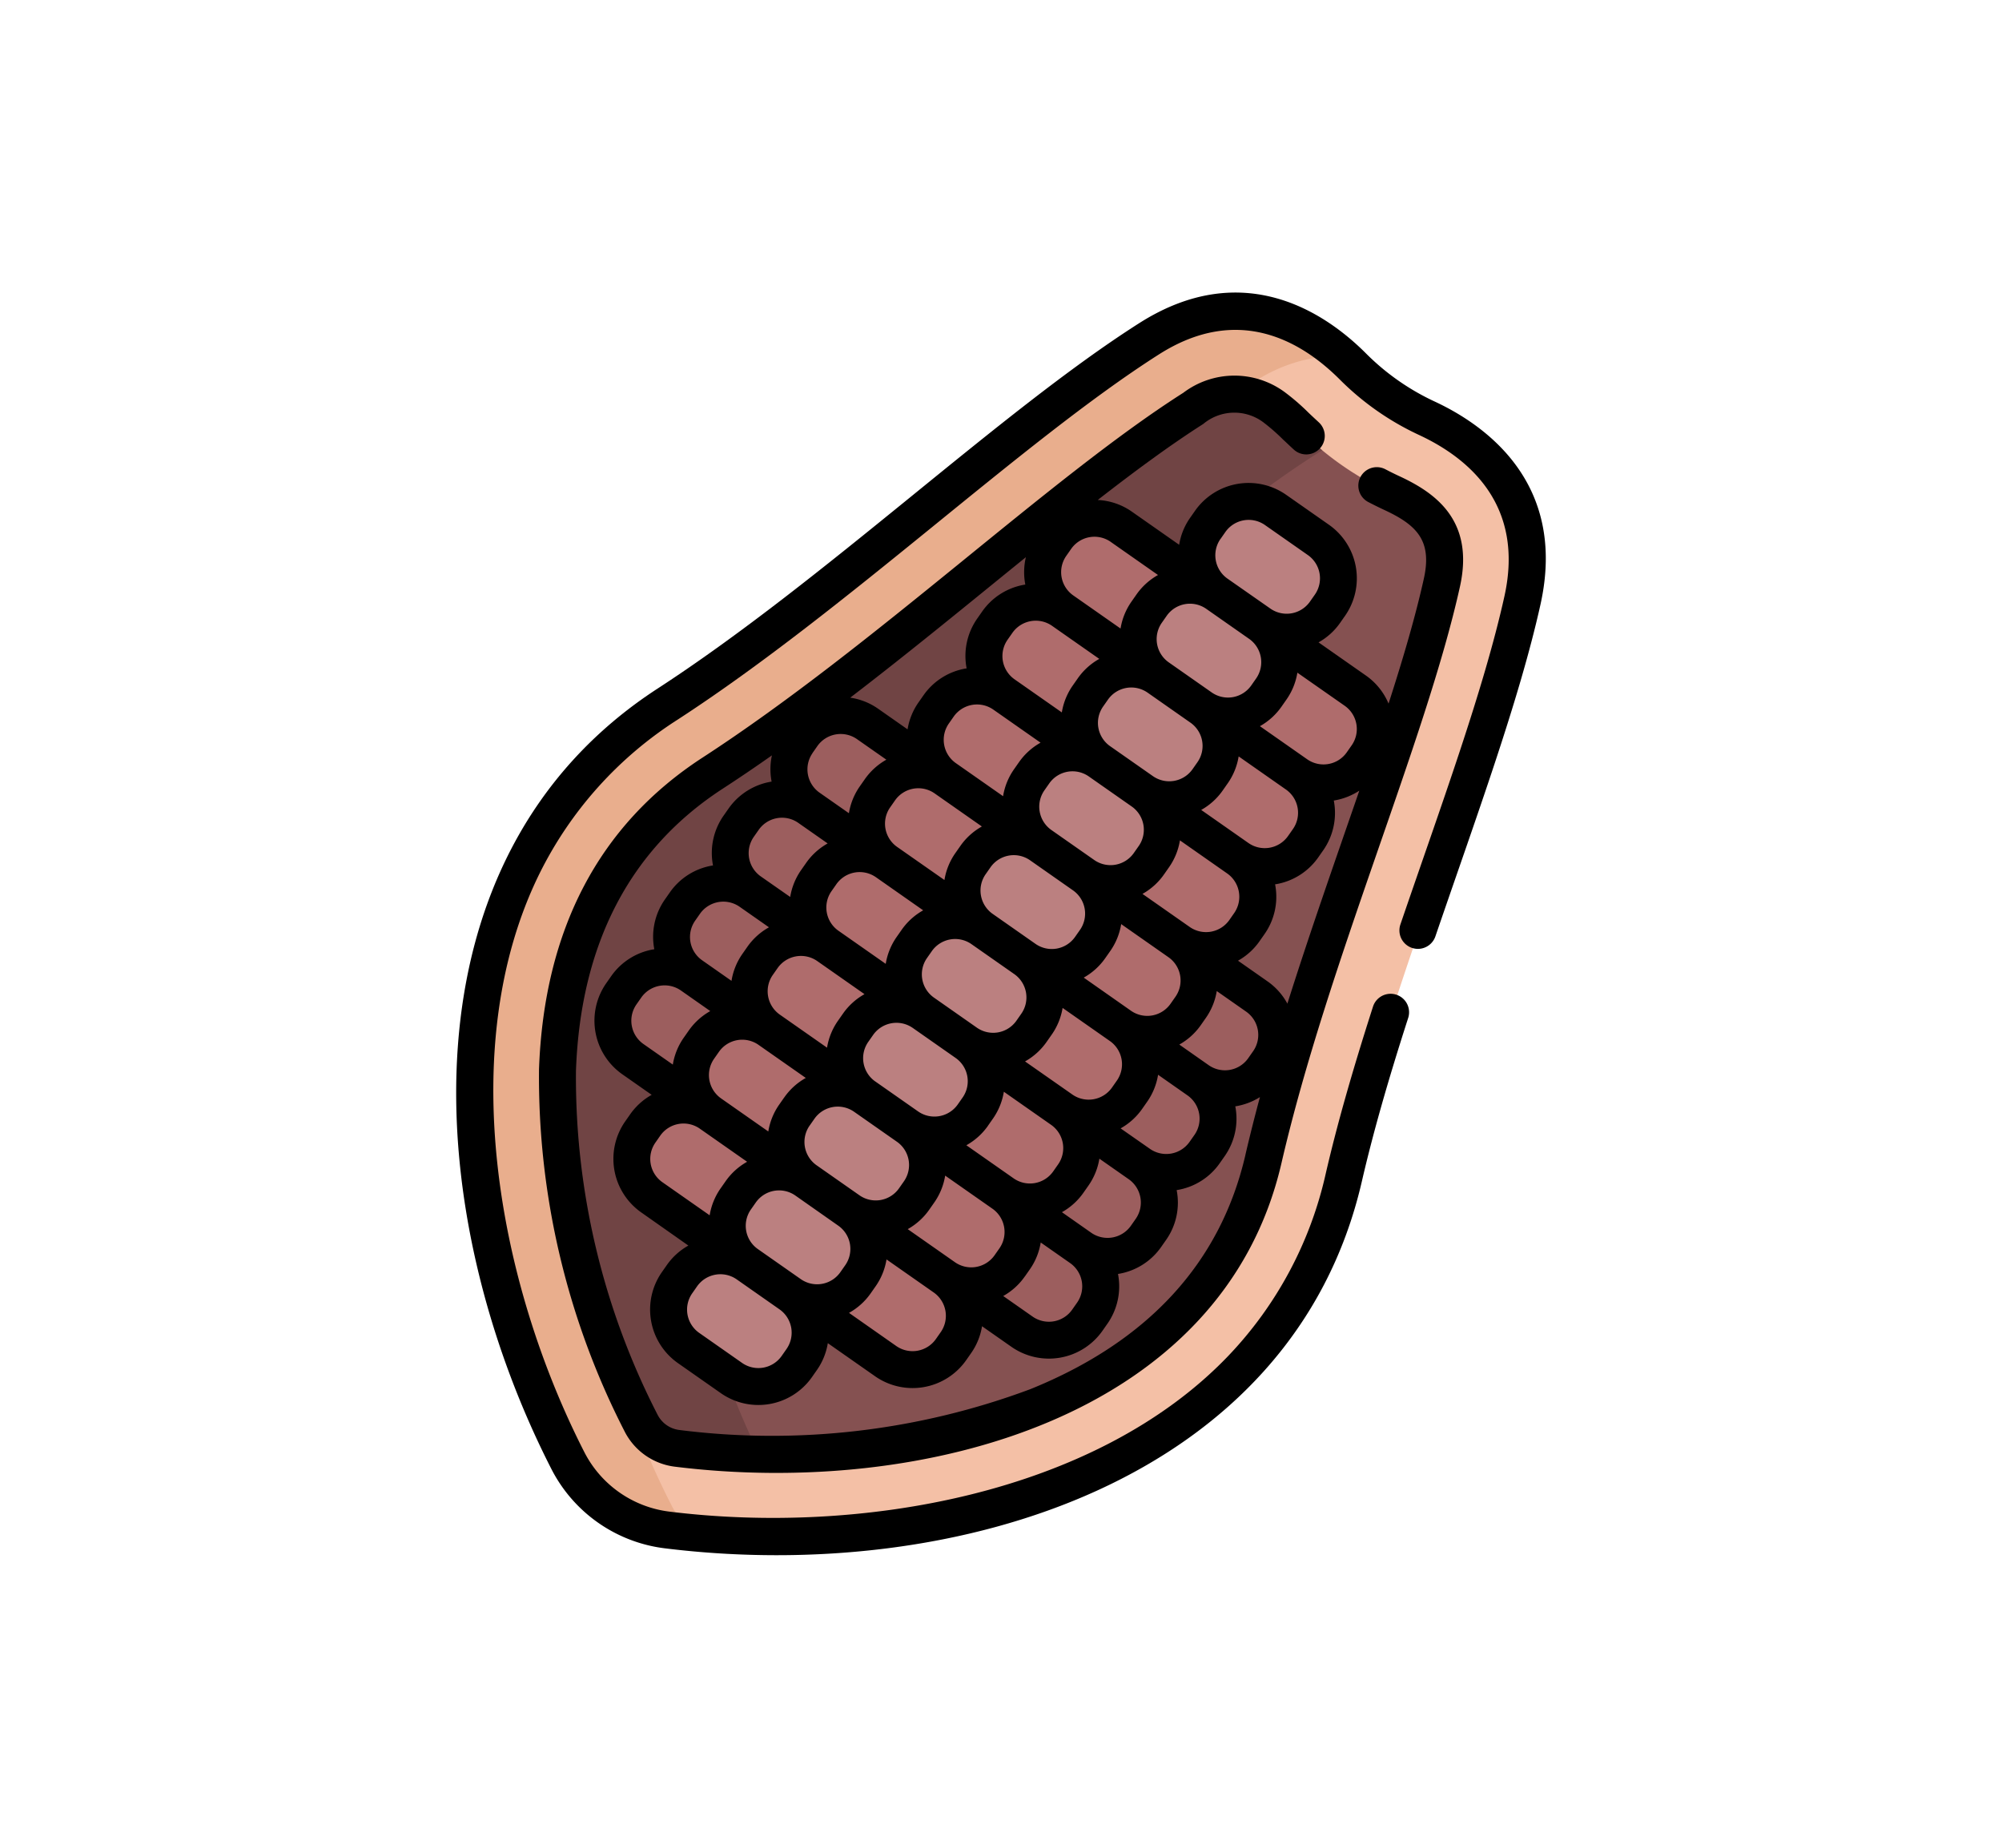 <svg xmlns="http://www.w3.org/2000/svg" xmlns:xlink="http://www.w3.org/1999/xlink" width="130" height="120" viewBox="0 0 130 120">
  <defs>
    <clipPath id="clip-path">
      <rect id="Rectángulo_35861" data-name="Rectángulo 35861" width="78" height="82" transform="translate(759 1799)" fill="#fd7f23"/>
    </clipPath>
  </defs>
  <g id="Grupo_176253" data-name="Grupo 176253" transform="translate(-733 -1780)">
    <rect id="Rectángulo_35848" data-name="Rectángulo 35848" width="130" height="120" transform="translate(733 1780)" fill="none"/>
    <g id="Enmascarar_grupo_272" data-name="Enmascarar grupo 272" clip-path="url(#clip-path)">
      <g id="cacao_1_" data-name="cacao (1)" transform="translate(757 1799)">
        <g id="Grupo_176251" data-name="Grupo 176251">
          <path id="Trazado_125850" data-name="Trazado 125850" d="M63.312,57.545c2.944-12.736,9.3-27.083,11.6-37.491C76.45,13.115,71.9,9.724,68.7,8.234a16.756,16.756,0,0,1-4.8-3.361c-2.5-2.5-7.237-5.615-13.232-1.8C41.674,8.8,30.364,19.677,19.4,26.8,1.879,38.188,5.77,61.909,12.924,75.921a8.4,8.4,0,0,0,6.446,4.514c15.614,1.93,39.235-2.527,43.943-22.89Z" fill="#f4c0a6"/>
          <path id="Trazado_125851" data-name="Trazado 125851" d="M19.585,78.723C12.431,64.711,8.541,40.99,26.065,29.6c10.961-7.123,22.27-18,31.262-23.725a10.281,10.281,0,0,1,5.732-1.784C60.416,1.807,56.046-.35,50.666,3.075,41.673,8.8,30.364,19.677,19.4,26.8,1.879,38.188,5.77,61.909,12.924,75.921a8.4,8.4,0,0,0,6.446,4.514q.753.093,1.53.166A8.378,8.378,0,0,1,19.585,78.723Z" fill="#e9ae8d"/>
          <path id="Trazado_125852" data-name="Trazado 125852" d="M43.416,72.4c8.027-3.249,12.965-8.649,14.676-16.05C61.108,43.3,67.479,28.86,69.682,18.907c.759-3.426-1.112-4.818-3.247-5.81-4.561-2.121-6.142-4.517-7.653-5.575-1.386-.971-3.034-1.334-5.249.077-8.593,5.47-19.987,16.4-31.22,23.7-6.37,4.139-9.755,10.626-10.063,19.28A49.183,49.183,0,0,0,17.682,73.5a3.038,3.038,0,0,0,2.337,1.636,49.183,49.183,0,0,0,23.4-2.735Z" fill="#855151"/>
          <path id="Trazado_125853" data-name="Trazado 125853" d="M20.291,53.4c.308-8.654,3.693-15.141,10.063-19.28,11.233-7.3,22.627-18.227,31.22-23.7.1-.062.192-.119.287-.174-1.379-1.136-2.241-2.135-3.079-2.723-1.386-.971-3.034-1.334-5.249.077-8.593,5.47-19.987,16.4-31.22,23.7-6.37,4.139-9.755,10.626-10.063,19.28A49.183,49.183,0,0,0,17.682,73.5a3.038,3.038,0,0,0,2.337,1.636,49.538,49.538,0,0,0,5.3.362,49.016,49.016,0,0,1-5.024-22.1Z" fill="#704444"/>
          <g id="Grupo_176248" data-name="Grupo 176248">
            <path id="Trazado_125854" data-name="Trazado 125854" d="M57.663,45.785l-25.277-17.7a3.052,3.052,0,0,0-4.238.747l-.32.457a3.052,3.052,0,0,0,.747,4.238l25.277,17.7a3.052,3.052,0,0,0,4.238-.747l.32-.457A3.052,3.052,0,0,0,57.663,45.785Z" fill="#9c5e5e"/>
            <path id="Trazado_125855" data-name="Trazado 125855" d="M53.852,51.229l-25.277-17.7a3.052,3.052,0,0,0-4.238.747l-.32.457a3.052,3.052,0,0,0,.747,4.238l25.277,17.7a3.052,3.052,0,0,0,4.238-.747l.32-.457A3.052,3.052,0,0,0,53.852,51.229Z" fill="#9c5e5e"/>
            <path id="Trazado_125856" data-name="Trazado 125856" d="M50.041,56.672l-25.277-17.7a3.052,3.052,0,0,0-4.238.747l-.32.457a3.052,3.052,0,0,0,.747,4.238l25.277,17.7a3.052,3.052,0,0,0,4.238-.747l.32-.457A3.052,3.052,0,0,0,50.041,56.672Z" fill="#9c5e5e"/>
            <path id="Trazado_125857" data-name="Trazado 125857" d="M46.229,62.115l-25.277-17.7a3.052,3.052,0,0,0-4.238.747l-.32.457a3.052,3.052,0,0,0,.747,4.238l25.277,17.7a3.052,3.052,0,0,0,4.238-.747l.32-.457A3.052,3.052,0,0,0,46.229,62.115Z" fill="#9c5e5e"/>
          </g>
          <g id="Grupo_176249" data-name="Grupo 176249">
            <path id="Trazado_125858" data-name="Trazado 125858" d="M64.056,25.927l-15.2-10.64a3.052,3.052,0,0,0-4.238.747l-.32.457a3.052,3.052,0,0,0,.747,4.238l15.2,10.64a3.052,3.052,0,0,0,4.238-.747l.32-.457A3.052,3.052,0,0,0,64.056,25.927Z" fill="#af6c6c"/>
            <path id="Trazado_125859" data-name="Trazado 125859" d="M60.245,31.37,45.05,20.73a3.052,3.052,0,0,0-4.238.747l-.32.457a3.052,3.052,0,0,0,.747,4.238l15.2,10.64a3.052,3.052,0,0,0,4.238-.747l.32-.457A3.052,3.052,0,0,0,60.245,31.37Z" fill="#af6c6c"/>
            <path id="Trazado_125860" data-name="Trazado 125860" d="M56.434,36.813l-15.2-10.64A3.052,3.052,0,0,0,37,26.92l-.32.457a3.052,3.052,0,0,0,.747,4.238l15.2,10.64a3.052,3.052,0,0,0,4.238-.747l.32-.457A3.052,3.052,0,0,0,56.434,36.813Z" fill="#af6c6c"/>
            <path id="Trazado_125861" data-name="Trazado 125861" d="M52.622,42.256l-15.2-10.64a3.052,3.052,0,0,0-4.238.747l-.32.457a3.052,3.052,0,0,0,.747,4.238l15.2,10.64a3.052,3.052,0,0,0,4.238-.747l.32-.457A3.052,3.052,0,0,0,52.622,42.256Z" fill="#af6c6c"/>
            <path id="Trazado_125862" data-name="Trazado 125862" d="M48.811,47.7l-15.2-10.64a3.052,3.052,0,0,0-4.238.747l-.32.457A3.052,3.052,0,0,0,29.8,42.5L45,53.142a3.052,3.052,0,0,0,4.238-.747l.32-.457A3.052,3.052,0,0,0,48.811,47.7Z" fill="#af6c6c"/>
            <path id="Trazado_125863" data-name="Trazado 125863" d="M45,53.142,29.8,42.5a3.052,3.052,0,0,0-4.238.747l-.32.457a3.052,3.052,0,0,0,.747,4.238l15.2,10.64a3.052,3.052,0,0,0,4.238-.747l.32-.457A3.052,3.052,0,0,0,45,53.142Z" fill="#af6c6c"/>
            <path id="Trazado_125864" data-name="Trazado 125864" d="M41.188,58.585l-15.2-10.64a3.052,3.052,0,0,0-4.238.747l-.32.457a3.052,3.052,0,0,0,.747,4.238l15.2,10.64a3.052,3.052,0,0,0,4.238-.747l.32-.457A3.052,3.052,0,0,0,41.188,58.585Z" fill="#af6c6c"/>
            <path id="Trazado_125865" data-name="Trazado 125865" d="M37.377,64.028l-15.2-10.64a3.052,3.052,0,0,0-4.238.747l-.32.457a3.052,3.052,0,0,0,.747,4.238l15.2,10.64a3.052,3.052,0,0,0,4.238-.747l.32-.457A3.052,3.052,0,0,0,37.377,64.028Z" fill="#af6c6c"/>
          </g>
          <g id="Grupo_176250" data-name="Grupo 176250">
            <path id="Trazado_125866" data-name="Trazado 125866" d="M61.665,16.14l-2.79-1.954a3.052,3.052,0,0,0-4.238.747l-.32.457a3.052,3.052,0,0,0,.747,4.238l2.79,1.954a3.052,3.052,0,0,0,4.238-.747l.32-.457A3.052,3.052,0,0,0,61.665,16.14Z" fill="#bb8080"/>
            <path id="Trazado_125867" data-name="Trazado 125867" d="M57.854,21.583l-2.79-1.954a3.052,3.052,0,0,0-4.238.747l-.32.457a3.052,3.052,0,0,0,.747,4.238l2.79,1.954a3.052,3.052,0,0,0,4.238-.747l.32-.457A3.052,3.052,0,0,0,57.854,21.583Z" fill="#bb8080"/>
            <path id="Trazado_125868" data-name="Trazado 125868" d="M54.042,27.027l-2.79-1.954a3.052,3.052,0,0,0-4.238.747l-.32.457a3.052,3.052,0,0,0,.747,4.238l2.79,1.954a3.052,3.052,0,0,0,4.238-.747l.32-.457A3.052,3.052,0,0,0,54.042,27.027Z" fill="#bb8080"/>
            <path id="Trazado_125869" data-name="Trazado 125869" d="M50.231,32.47l-2.79-1.954a3.052,3.052,0,0,0-4.238.747l-.32.457a3.052,3.052,0,0,0,.747,4.238l2.79,1.954a3.052,3.052,0,0,0,4.238-.747l.32-.457A3.052,3.052,0,0,0,50.231,32.47Z" fill="#bb8080"/>
            <path id="Trazado_125870" data-name="Trazado 125870" d="M46.42,37.913l-2.79-1.954a3.052,3.052,0,0,0-4.238.747l-.32.457a3.052,3.052,0,0,0,.747,4.238l2.79,1.954a3.052,3.052,0,0,0,4.238-.747l.32-.457A3.052,3.052,0,0,0,46.42,37.913Z" fill="#bb8080"/>
            <path id="Trazado_125871" data-name="Trazado 125871" d="M42.608,43.356,39.818,41.4a3.052,3.052,0,0,0-4.238.747l-.32.457a3.052,3.052,0,0,0,.747,4.238L38.8,48.8a3.052,3.052,0,0,0,4.238-.747l.32-.457A3.052,3.052,0,0,0,42.608,43.356Z" fill="#bb8080"/>
            <path id="Trazado_125872" data-name="Trazado 125872" d="M38.8,48.8l-2.79-1.954a3.052,3.052,0,0,0-4.238.747l-.32.457a3.052,3.052,0,0,0,.747,4.238l2.79,1.954a3.052,3.052,0,0,0,4.238-.747l.32-.457A3.052,3.052,0,0,0,38.8,48.8Z" fill="#bb8080"/>
            <path id="Trazado_125873" data-name="Trazado 125873" d="M34.986,54.242,32.2,52.288a3.052,3.052,0,0,0-4.238.747l-.32.457a3.052,3.052,0,0,0,.747,4.238l2.79,1.954a3.052,3.052,0,0,0,4.238-.747l.32-.457A3.052,3.052,0,0,0,34.986,54.242Z" fill="#bb8080"/>
            <path id="Trazado_125874" data-name="Trazado 125874" d="M31.174,59.685l-2.79-1.954a3.052,3.052,0,0,0-4.238.747l-.32.457a3.052,3.052,0,0,0,.747,4.238l2.79,1.954a3.052,3.052,0,0,0,4.238-.747l.32-.457A3.052,3.052,0,0,0,31.174,59.685Z" fill="#bb8080"/>
            <path id="Trazado_125875" data-name="Trazado 125875" d="M27.363,65.128l-2.79-1.954a3.052,3.052,0,0,0-4.238.747l-.32.457a3.052,3.052,0,0,0,.747,4.238l2.79,1.954a3.052,3.052,0,0,0,4.238-.747l.32-.457A3.052,3.052,0,0,0,27.363,65.128Z" fill="#bb8080"/>
          </g>
        </g>
        <g id="Grupo_176252" data-name="Grupo 176252">
          <path id="Trazado_125876" data-name="Trazado 125876" d="M58.042,8.432a12.759,12.759,0,0,1,1.275,1.115c.217.2.447.422.695.649a1.2,1.2,0,1,0,1.622-1.771C61.4,8.208,61.175,8,60.966,7.8a14.287,14.287,0,0,0-1.547-1.337,5.506,5.506,0,0,0-6.583.047c-8.7,5.535-20.038,16.431-31.23,23.7C14.89,34.581,11.321,41.392,11,50.46a50.432,50.432,0,0,0,5.563,23.51,4.237,4.237,0,0,0,3.259,2.282C36,78.252,55.4,73.018,59.21,56.546c3-12.978,9.367-27.4,11.593-37.453.95-4.291-1.592-6.08-3.913-7.158-.309-.144-.614-.294-.931-.46a1.2,1.2,0,0,0-1.11,2.129c.35.182.686.348,1.029.508,2.1.975,3.132,1.975,2.581,4.462-.542,2.447-1.347,5.19-2.293,8.121a4.217,4.217,0,0,0-1.473-1.825l-3.073-2.152a4.216,4.216,0,0,0,1.4-1.267l.32-.457A4.249,4.249,0,0,0,62.3,15.083l-2.79-1.953A4.249,4.249,0,0,0,53.6,14.172l-.32.457a4.209,4.209,0,0,0-.711,1.751L49.5,14.23a4.218,4.218,0,0,0-2.218-.76c2.431-1.891,4.733-3.587,6.846-4.932a3.144,3.144,0,0,1,3.916-.106ZM44.31,21.64l3.072,2.151a4.211,4.211,0,0,0-1.4,1.268l-.32.457a4.218,4.218,0,0,0-.712,1.751l-3.072-2.151a1.845,1.845,0,0,1-.453-2.566l.32-.457a1.851,1.851,0,0,1,2.566-.453ZM28.569,54.108l.32-.457a1.85,1.85,0,0,1,2.566-.453l2.791,1.954a1.845,1.845,0,0,1,.451,2.566l-.32.457a1.845,1.845,0,0,1-2.566.453l-2.791-1.954a1.85,1.85,0,0,1-.452-2.566Zm-1.647-1.834-.32.457a4.211,4.211,0,0,0-.712,1.751l-3.072-2.151a1.85,1.85,0,0,1-.452-2.567l.32-.457a1.845,1.845,0,0,1,2.565-.453l3.073,2.152a4.209,4.209,0,0,0-1.4,1.268Zm5.909-1.043a1.845,1.845,0,0,1-.451-2.566l.32-.457a1.85,1.85,0,0,1,2.566-.453l2.79,1.954a1.845,1.845,0,0,1,.453,2.566l-.32.457a1.852,1.852,0,0,1-2.567.452l-2.791-1.954Zm9.037-6.965a1.85,1.85,0,0,1,.453,2.566l-.32.457a1.845,1.845,0,0,1-2.566.453l-2.79-1.954a1.845,1.845,0,0,1-.453-2.566l.32-.457a1.85,1.85,0,0,1,2.565-.453ZM40,37.779l.32-.457a1.845,1.845,0,0,1,2.566-.453l2.791,1.955a1.845,1.845,0,0,1,.452,2.566l-.32.457a1.845,1.845,0,0,1-2.565.454l-2.792-1.955A1.851,1.851,0,0,1,40,37.779Zm.153,16.331.32-.457a4.218,4.218,0,0,0,.712-1.751l3.072,2.151a1.845,1.845,0,0,1,.452,2.566l-.32.457a1.845,1.845,0,0,1-2.566.453l-3.073-2.152A4.207,4.207,0,0,0,40.156,54.11Zm2.408-4.177a4.216,4.216,0,0,0,1.4-1.267l.32-.457A4.211,4.211,0,0,0,45,46.458l3.072,2.151a1.845,1.845,0,0,1,.453,2.567l-.32.457a1.851,1.851,0,0,1-2.566.453Zm3.811-5.443a4.218,4.218,0,0,0,1.4-1.267l.32-.457a4.216,4.216,0,0,0,.712-1.751l3.073,2.152a1.845,1.845,0,0,1,.451,2.566l-.32.457a1.845,1.845,0,0,1-2.566.453ZM49.623,36.4a1.845,1.845,0,0,1-2.567.453L44.266,34.9a1.852,1.852,0,0,1-.452-2.566l.32-.457a1.844,1.844,0,0,1,2.566-.453l2.792,1.955a1.845,1.845,0,0,1,.451,2.565Zm-7.456-5.9-.32.457a4.212,4.212,0,0,0-.712,1.751l-3.072-2.151a1.85,1.85,0,0,1-.452-2.566l.32-.457a1.85,1.85,0,0,1,2.566-.453l3.072,2.151A4.217,4.217,0,0,0,42.168,30.5Zm-2.409,4.175a4.216,4.216,0,0,0-1.4,1.268l-.32.457a4.209,4.209,0,0,0-.711,1.751L34.252,36a1.845,1.845,0,0,1-.451-2.566l.32-.457a1.845,1.845,0,0,1,2.563-.455ZM35.947,40.12a4.217,4.217,0,0,0-1.4,1.268l-.32.457a4.216,4.216,0,0,0-.712,1.751l-3.072-2.151a1.845,1.845,0,0,1-.452-2.566l.32-.457a1.845,1.845,0,0,1,2.567-.453Zm-3.811,5.444a4.211,4.211,0,0,0-1.4,1.268l-.32.457a4.217,4.217,0,0,0-.712,1.751L26.63,46.888a1.852,1.852,0,0,1-.452-2.567l.32-.457a1.851,1.851,0,0,1,2.566-.452Zm-7.605-3.076-.32.457A4.212,4.212,0,0,0,23.5,44.7l-1.91-1.338a1.845,1.845,0,0,1-.453-2.566l.32-.457a1.851,1.851,0,0,1,2.566-.453l1.91,1.337A4.207,4.207,0,0,0,24.531,42.488Zm-2.409,4.175a4.221,4.221,0,0,0-1.4,1.268l-.32.457a4.211,4.211,0,0,0-.712,1.751L17.778,48.8a1.85,1.85,0,0,1-.452-2.566l.32-.457a1.85,1.85,0,0,1,2.566-.453Zm-3.247,8.088a1.845,1.845,0,0,1,2.566-.453l3.073,2.152a4.22,4.22,0,0,0-1.4,1.268l-.32.457a4.215,4.215,0,0,0-.712,1.751l-3.072-2.151a1.845,1.845,0,0,1-.453-2.567Zm2.392,9.786a1.85,1.85,0,0,1,2.566-.453l2.79,1.954a1.852,1.852,0,0,1,.453,2.567l-.32.457a1.845,1.845,0,0,1-2.566.453L21.4,67.561a1.845,1.845,0,0,1-.453-2.566Zm3.943-2.419a1.845,1.845,0,0,1-.452-2.567l.32-.457a1.845,1.845,0,0,1,2.565-.454L30.434,60.6a1.845,1.845,0,0,1,.452,2.567l-.32.457A1.845,1.845,0,0,1,28,64.072L25.21,62.118ZM32.534,65l.32-.457a4.215,4.215,0,0,0,.712-1.751l3.072,2.151a1.851,1.851,0,0,1,.452,2.566l-.32.457a1.85,1.85,0,0,1-2.566.453L31.13,66.263A4.218,4.218,0,0,0,32.534,65Zm2.409-4.175a4.209,4.209,0,0,0,1.4-1.268l.32-.457a4.216,4.216,0,0,0,.712-1.751L40.448,59.5a1.85,1.85,0,0,1,.453,2.566l-.32.457a1.85,1.85,0,0,1-2.567.453ZM42.548,63.9l.32-.457a4.209,4.209,0,0,0,.711-1.751l1.91,1.337a1.845,1.845,0,0,1,.453,2.567l-.32.457a1.845,1.845,0,0,1-2.567.453l-1.911-1.338a4.216,4.216,0,0,0,1.4-1.267Zm2.408-4.176a4.218,4.218,0,0,0,1.4-1.267l.32-.457a4.217,4.217,0,0,0,.712-1.751l1.91,1.337a1.852,1.852,0,0,1,.453,2.567l-.32.457a1.852,1.852,0,0,1-2.567.453Zm3.811-5.443a4.218,4.218,0,0,0,1.4-1.267l.32-.457A4.213,4.213,0,0,0,51.2,50.8l1.91,1.338a1.845,1.845,0,0,1,.453,2.566l-.321.457a1.85,1.85,0,0,1-2.566.453Zm3.811-5.443a4.216,4.216,0,0,0,1.4-1.267l.32-.457a4.219,4.219,0,0,0,.712-1.751l1.91,1.337a1.845,1.845,0,0,1,.453,2.567l-.32.457a1.845,1.845,0,0,1-2.566.453Zm3.248-8.087a1.85,1.85,0,0,1-2.567.453l-3.072-2.151a4.209,4.209,0,0,0,1.4-1.268l.32-.457a4.218,4.218,0,0,0,.712-1.751l3.072,2.151a1.85,1.85,0,0,1,.453,2.566ZM54,33.6a4.209,4.209,0,0,0,1.4-1.268l.32-.457a4.218,4.218,0,0,0,.712-1.751l3.072,2.151a1.845,1.845,0,0,1,.453,2.566l-.32.457a1.85,1.85,0,0,1-2.566.453Zm-.244-3.1-.32.457a1.85,1.85,0,0,1-2.566.452l-2.79-1.953a1.845,1.845,0,0,1-.452-2.567l.32-.457a1.85,1.85,0,0,1,2.566-.453l2.79,1.954a1.845,1.845,0,0,1,.453,2.566ZM42.615,17.187a4.256,4.256,0,0,0-.036,1.777l-.063.01a4.213,4.213,0,0,0-2.74,1.741l-.32.457a4.231,4.231,0,0,0-.688,3.235l-.063.009a4.214,4.214,0,0,0-2.74,1.742l-.32.457a4.212,4.212,0,0,0-.712,1.752l-1.91-1.338a4.208,4.208,0,0,0-1.814-.72c3.893-2.982,7.7-6.119,11.405-9.122ZM28.759,29.906l.32-.457A1.85,1.85,0,0,1,31.646,29l1.91,1.337a4.22,4.22,0,0,0-1.4,1.268l-.32.457a4.216,4.216,0,0,0-.712,1.751l-1.91-1.337a1.85,1.85,0,0,1-.452-2.566Zm-.925,4.533,1.91,1.337a4.218,4.218,0,0,0-1.4,1.268l-.32.457a4.216,4.216,0,0,0-.712,1.751L25.4,37.916a1.845,1.845,0,0,1-.453-2.567l.32-.457A1.845,1.845,0,0,1,27.835,34.439ZM56.871,56.005c-1.618,7-6.313,12.114-13.956,15.208a47.927,47.927,0,0,1-22.8,2.656,1.839,1.839,0,0,1-1.415-.991,47.929,47.929,0,0,1-5.3-22.333c.293-8.24,3.5-14.4,9.517-18.316q1.608-1.045,3.207-2.173a4.255,4.255,0,0,0-.03,1.642c0,.021.009.041.013.062a4.231,4.231,0,0,0-2.8,1.753l-.32.457a4.231,4.231,0,0,0-.688,3.235l-.063.01a4.213,4.213,0,0,0-2.74,1.741l-.32.457a4.23,4.23,0,0,0-.688,3.235l-.063.009a4.214,4.214,0,0,0-2.74,1.742l-.32.457a4.252,4.252,0,0,0,1.042,5.91l1.91,1.337a4.22,4.22,0,0,0-1.4,1.268l-.32.457a4.249,4.249,0,0,0,1.042,5.911L20.7,61.892a4.209,4.209,0,0,0-1.4,1.267l-.32.457a4.249,4.249,0,0,0,1.042,5.91l2.79,1.954a4.249,4.249,0,0,0,5.91-1.042l.32-.457a4.212,4.212,0,0,0,.712-1.751l3.072,2.151a4.249,4.249,0,0,0,5.91-1.042l.32-.457a4.211,4.211,0,0,0,.712-1.751l1.91,1.337a4.249,4.249,0,0,0,5.911-1.042l.32-.457a4.23,4.23,0,0,0,.688-3.236l.063-.008a4.214,4.214,0,0,0,2.74-1.742l.32-.457a4.209,4.209,0,0,0,.686-3.236,4.2,4.2,0,0,0,2.8-1.75l.32-.457a4.231,4.231,0,0,0,.688-3.233,4.259,4.259,0,0,0,1.6-.6q-.51,1.889-.946,3.76ZM59.6,46.186a4.216,4.216,0,0,0-1.3-1.458l-1.91-1.337a4.211,4.211,0,0,0,1.4-1.268l.32-.457a4.213,4.213,0,0,0,.7-3.171c0-.022-.009-.043-.013-.065l.065-.008a4.214,4.214,0,0,0,2.74-1.742l.32-.457a4.231,4.231,0,0,0,.688-3.233,4.261,4.261,0,0,0,1.657-.641c-1.572,4.566-3.2,9.171-4.672,13.837Zm3.719-19.35a1.845,1.845,0,0,1,.453,2.567l-.32.457a1.845,1.845,0,0,1-2.566.453l-3.073-2.152a4.218,4.218,0,0,0,1.4-1.267l.32-.457a4.211,4.211,0,0,0,.712-1.751Zm-8.068-10.83.32-.457a1.845,1.845,0,0,1,2.567-.453l2.79,1.953a1.845,1.845,0,0,1,.453,2.567l-.32.457a1.845,1.845,0,0,1-2.566.453L55.7,18.573a1.851,1.851,0,0,1-.453-2.566Zm-3.491,4.986a1.845,1.845,0,0,1,2.566-.453l2.791,1.954a1.852,1.852,0,0,1,.452,2.567l-.32.457a1.845,1.845,0,0,1-2.566.453l-2.79-1.954a1.845,1.845,0,0,1-.453-2.567Zm-3.636-4.8,3.071,2.151a4.221,4.221,0,0,0-1.4,1.268l-.32.457a4.216,4.216,0,0,0-.712,1.751l-3.072-2.151a1.845,1.845,0,0,1-.453-2.567l.32-.457a1.845,1.845,0,0,1,2.567-.453Z"/>
          <path id="Trazado_125877" data-name="Trazado 125877" d="M69.153,7.073A15.525,15.525,0,0,1,64.7,3.952c-2.584-2.59-7.934-6.288-14.726-1.964C40.885,7.772,29.6,18.634,18.7,25.719,1.861,36.661,3.268,59.677,11.8,76.394a9.583,9.583,0,0,0,7.368,5.159c19.041,2.354,40.781-4.437,45.26-23.811.716-3.1,1.673-6.474,3.013-10.633a1.2,1.2,0,1,0-2.285-.736C63.8,50.6,62.823,54.038,62.091,57.2a25.026,25.026,0,0,1-6.353,11.878C47.114,78.064,31.834,80.7,19.466,79.17A7.185,7.185,0,0,1,13.941,75.3C8.28,64.213,5.521,48.95,11.018,37.765a25.029,25.029,0,0,1,8.989-10.032C30.984,20.6,42.39,9.66,51.259,4.014,56.368.761,60.462,3.107,63,5.648a17.915,17.915,0,0,0,5.144,3.6C71.4,10.763,75,13.807,73.691,19.72c-1.356,6.127-4.174,13.759-6.755,21.315a1.2,1.2,0,1,0,2.272.776c2.611-7.639,5.444-15.323,6.827-21.572,1.74-7.862-3.565-11.624-6.882-13.166Z"/>
        </g>
      </g>
    </g>
  </g>
</svg>
